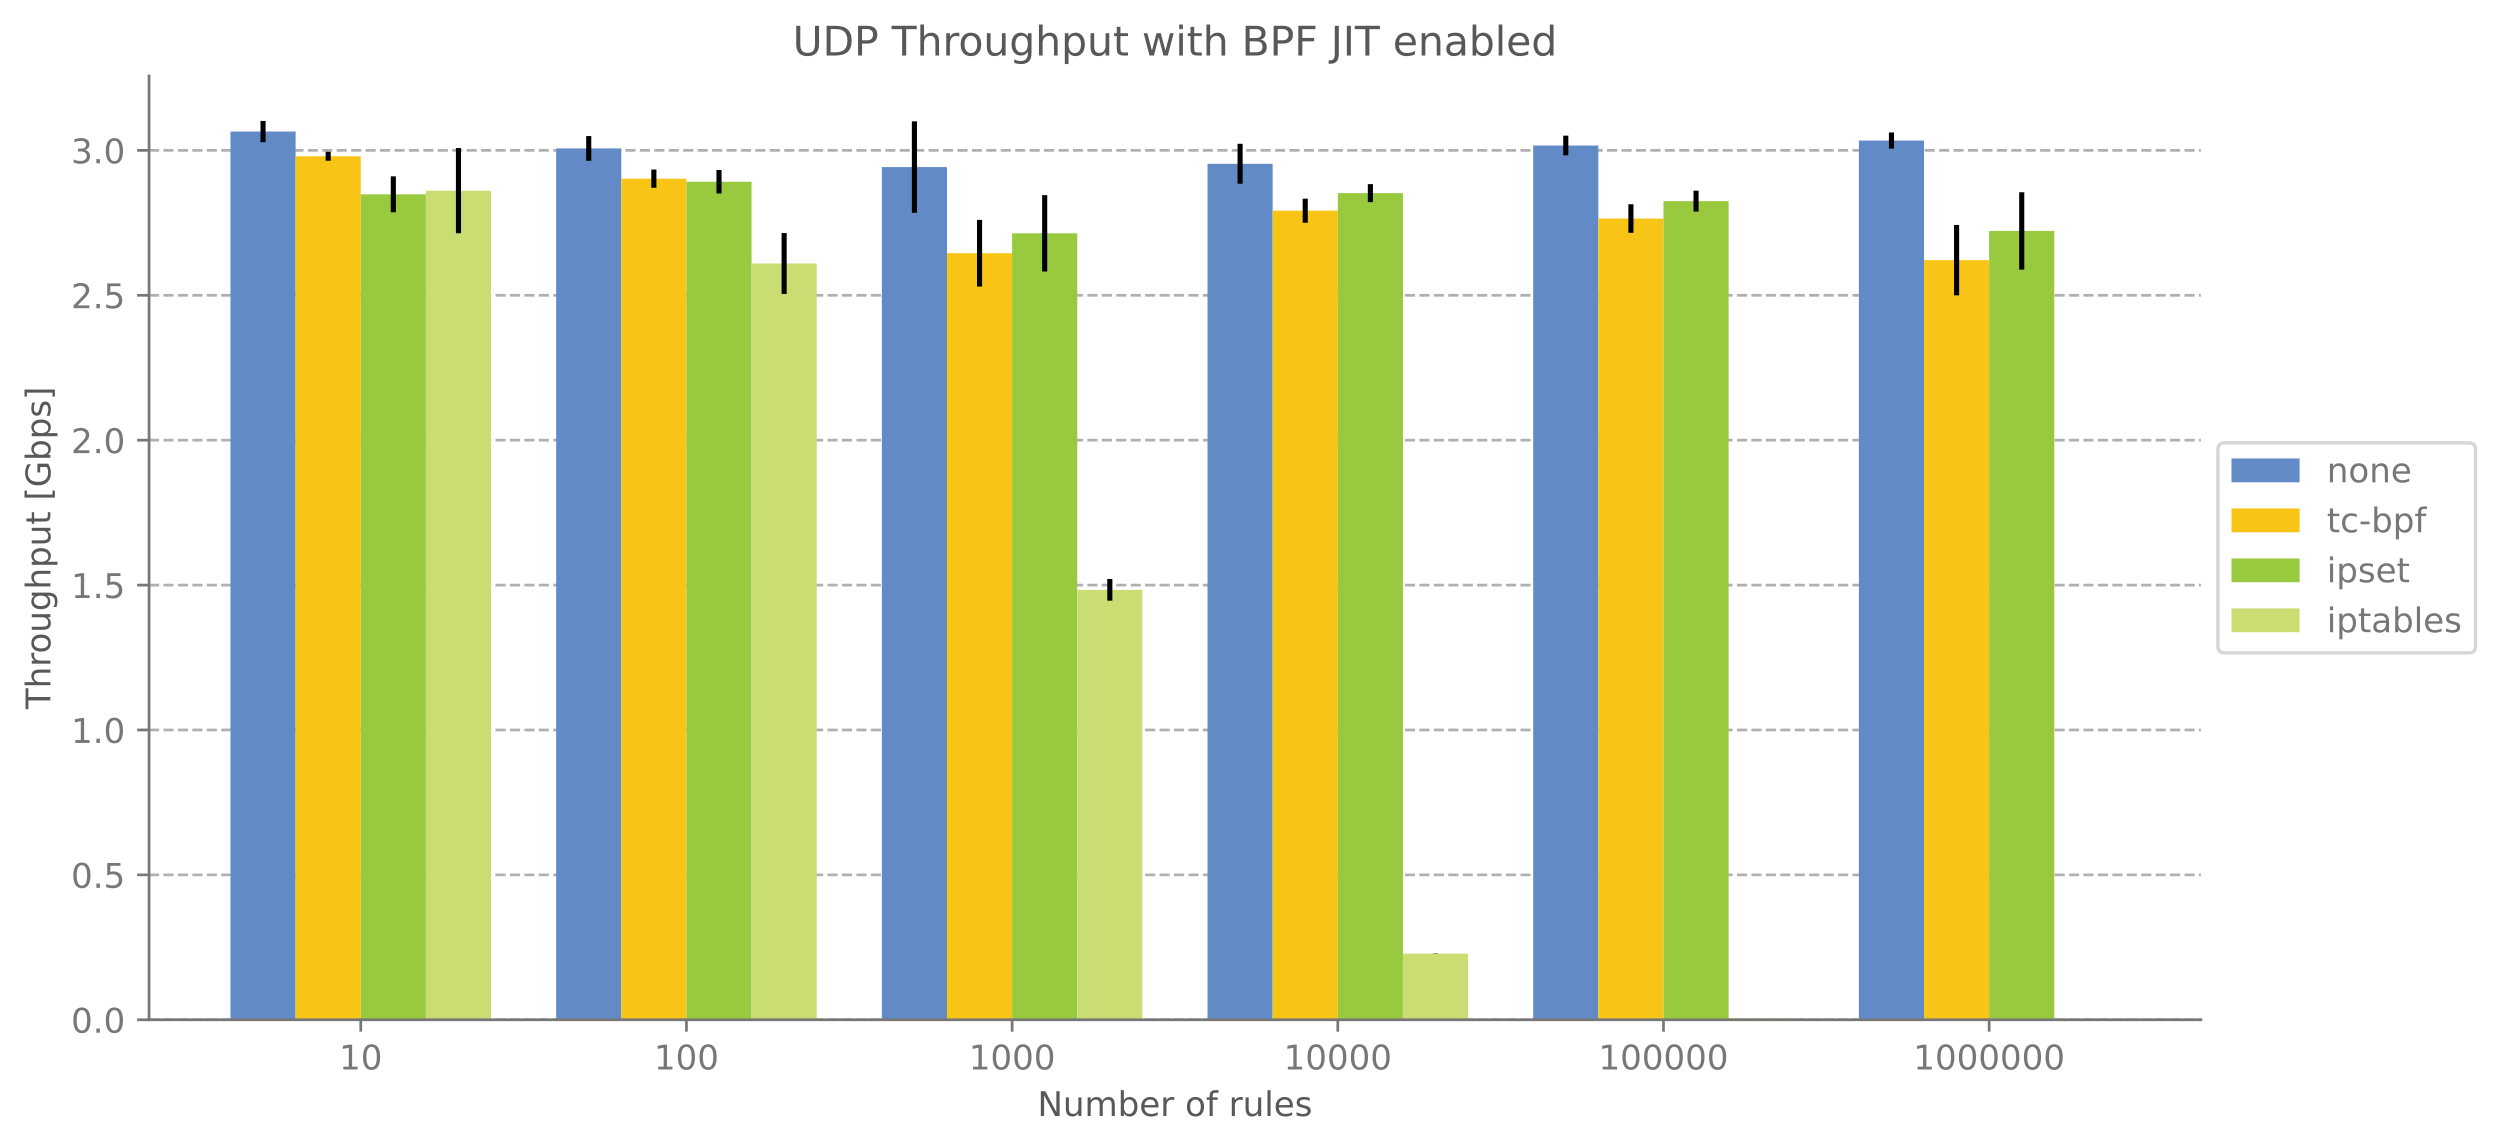 <?xml version="1.0" encoding="utf-8" standalone="no"?>
<!DOCTYPE svg PUBLIC "-//W3C//DTD SVG 1.1//EN"
  "http://www.w3.org/Graphics/SVG/1.1/DTD/svg11.dtd">
<!-- Created with matplotlib (https://matplotlib.org/) -->
<svg height="337.074pt" version="1.1" viewBox="0 0 734.285 337.074" width="734.285pt" xmlns="http://www.w3.org/2000/svg" xmlns:xlink="http://www.w3.org/1999/xlink">
 <defs>
  <style type="text/css">*{stroke-linecap:butt;stroke-linejoin:round;}</style>
 </defs>
 <g id="figure_1">
  <g id="patch_1">
   <path d="M 0 337.074 
L 734.285 337.074 
L 734.285 0 
L 0 0 
z
" style="fill:#ffffff;"/>
  </g>
  <g id="axes_1">
   <g id="patch_2">
    <path d="M 43.781 299.518 
L 646.421 299.518 
L 646.421 22.318 
L 43.781 22.318 
z
" style="fill:#ffffff;"/>
   </g>
   <g id="matplotlib.axis_1">
    <g id="xtick_1">
     <g id="line2d_1">
      <defs>
       <path d="M 0 0 
L 0 3.5 
" id="m572b2de7d7" style="stroke:#777777;stroke-width:0.8;"/>
      </defs>
      <g>
       <use style="fill:#777777;stroke:#777777;stroke-width:0.8;" x="105.958" xlink:href="#m572b2de7d7" y="299.518"/>
      </g>
     </g>
     <g id="text_1">
      <!-- 10 -->
      <g style="fill:#777777;" transform="translate(99.596 314.117)scale(0.1 -0.1)">
       <defs>
        <path d="M 12.406 8.297 
L 28.516 8.297 
L 28.516 63.922 
L 10.984 60.406 
L 10.984 69.391 
L 28.422 72.906 
L 38.281 72.906 
L 38.281 8.297 
L 54.391 8.297 
L 54.391 0 
L 12.406 0 
z
" id="DejaVuSans-49"/>
        <path d="M 31.781 66.406 
Q 24.172 66.406 20.328 58.906 
Q 16.5 51.422 16.5 36.375 
Q 16.5 21.391 20.328 13.891 
Q 24.172 6.391 31.781 6.391 
Q 39.453 6.391 43.281 13.891 
Q 47.125 21.391 47.125 36.375 
Q 47.125 51.422 43.281 58.906 
Q 39.453 66.406 31.781 66.406 
z
M 31.781 74.219 
Q 44.047 74.219 50.516 64.516 
Q 56.984 54.828 56.984 36.375 
Q 56.984 17.969 50.516 8.266 
Q 44.047 -1.422 31.781 -1.422 
Q 19.531 -1.422 13.062 8.266 
Q 6.594 17.969 6.594 36.375 
Q 6.594 54.828 13.062 64.516 
Q 19.531 74.219 31.781 74.219 
z
" id="DejaVuSans-48"/>
       </defs>
       <use xlink:href="#DejaVuSans-49"/>
       <use x="63.623" xlink:href="#DejaVuSans-48"/>
      </g>
     </g>
    </g>
    <g id="xtick_2">
     <g id="line2d_2">
      <g>
       <use style="fill:#777777;stroke:#777777;stroke-width:0.8;" x="201.616" xlink:href="#m572b2de7d7" y="299.518"/>
      </g>
     </g>
     <g id="text_2">
      <!-- 100 -->
      <g style="fill:#777777;" transform="translate(192.072 314.117)scale(0.1 -0.1)">
       <use xlink:href="#DejaVuSans-49"/>
       <use x="63.623" xlink:href="#DejaVuSans-48"/>
       <use x="127.246" xlink:href="#DejaVuSans-48"/>
      </g>
     </g>
    </g>
    <g id="xtick_3">
     <g id="line2d_3">
      <g>
       <use style="fill:#777777;stroke:#777777;stroke-width:0.8;" x="297.273" xlink:href="#m572b2de7d7" y="299.518"/>
      </g>
     </g>
     <g id="text_3">
      <!-- 1000 -->
      <g style="fill:#777777;" transform="translate(284.548 314.117)scale(0.1 -0.1)">
       <use xlink:href="#DejaVuSans-49"/>
       <use x="63.623" xlink:href="#DejaVuSans-48"/>
       <use x="127.246" xlink:href="#DejaVuSans-48"/>
       <use x="190.869" xlink:href="#DejaVuSans-48"/>
      </g>
     </g>
    </g>
    <g id="xtick_4">
     <g id="line2d_4">
      <g>
       <use style="fill:#777777;stroke:#777777;stroke-width:0.8;" x="392.93" xlink:href="#m572b2de7d7" y="299.518"/>
      </g>
     </g>
     <g id="text_4">
      <!-- 10000 -->
      <g style="fill:#777777;" transform="translate(377.024 314.117)scale(0.1 -0.1)">
       <use xlink:href="#DejaVuSans-49"/>
       <use x="63.623" xlink:href="#DejaVuSans-48"/>
       <use x="127.246" xlink:href="#DejaVuSans-48"/>
       <use x="190.869" xlink:href="#DejaVuSans-48"/>
       <use x="254.492" xlink:href="#DejaVuSans-48"/>
      </g>
     </g>
    </g>
    <g id="xtick_5">
     <g id="line2d_5">
      <g>
       <use style="fill:#777777;stroke:#777777;stroke-width:0.8;" x="488.587" xlink:href="#m572b2de7d7" y="299.518"/>
      </g>
     </g>
     <g id="text_5">
      <!-- 100000 -->
      <g style="fill:#777777;" transform="translate(469.499 314.117)scale(0.1 -0.1)">
       <use xlink:href="#DejaVuSans-49"/>
       <use x="63.623" xlink:href="#DejaVuSans-48"/>
       <use x="127.246" xlink:href="#DejaVuSans-48"/>
       <use x="190.869" xlink:href="#DejaVuSans-48"/>
       <use x="254.492" xlink:href="#DejaVuSans-48"/>
       <use x="318.115" xlink:href="#DejaVuSans-48"/>
      </g>
     </g>
    </g>
    <g id="xtick_6">
     <g id="line2d_6">
      <g>
       <use style="fill:#777777;stroke:#777777;stroke-width:0.8;" x="584.244" xlink:href="#m572b2de7d7" y="299.518"/>
      </g>
     </g>
     <g id="text_6">
      <!-- 1000000 -->
      <g style="fill:#777777;" transform="translate(561.975 314.117)scale(0.1 -0.1)">
       <use xlink:href="#DejaVuSans-49"/>
       <use x="63.623" xlink:href="#DejaVuSans-48"/>
       <use x="127.246" xlink:href="#DejaVuSans-48"/>
       <use x="190.869" xlink:href="#DejaVuSans-48"/>
       <use x="254.492" xlink:href="#DejaVuSans-48"/>
       <use x="318.115" xlink:href="#DejaVuSans-48"/>
       <use x="381.738" xlink:href="#DejaVuSans-48"/>
      </g>
     </g>
    </g>
    <g id="text_7">
     <!-- Number of rules -->
     <g style="fill:#585858;" transform="translate(304.723 327.795)scale(0.1 -0.1)">
      <defs>
       <path d="M 9.812 72.906 
L 23.094 72.906 
L 55.422 11.922 
L 55.422 72.906 
L 64.984 72.906 
L 64.984 0 
L 51.703 0 
L 19.391 60.984 
L 19.391 0 
L 9.812 0 
z
" id="DejaVuSans-78"/>
       <path d="M 8.5 21.578 
L 8.5 54.688 
L 17.484 54.688 
L 17.484 21.922 
Q 17.484 14.156 20.5 10.266 
Q 23.531 6.391 29.594 6.391 
Q 36.859 6.391 41.078 11.031 
Q 45.312 15.672 45.312 23.688 
L 45.312 54.688 
L 54.297 54.688 
L 54.297 0 
L 45.312 0 
L 45.312 8.406 
Q 42.047 3.422 37.719 1 
Q 33.406 -1.422 27.688 -1.422 
Q 18.266 -1.422 13.375 4.438 
Q 8.5 10.297 8.5 21.578 
z
M 31.109 56 
z
" id="DejaVuSans-117"/>
       <path d="M 52 44.188 
Q 55.375 50.25 60.062 53.125 
Q 64.75 56 71.094 56 
Q 79.641 56 84.281 50.016 
Q 88.922 44.047 88.922 33.016 
L 88.922 0 
L 79.891 0 
L 79.891 32.719 
Q 79.891 40.578 77.094 44.375 
Q 74.312 48.188 68.609 48.188 
Q 61.625 48.188 57.562 43.547 
Q 53.516 38.922 53.516 30.906 
L 53.516 0 
L 44.484 0 
L 44.484 32.719 
Q 44.484 40.625 41.703 44.406 
Q 38.922 48.188 33.109 48.188 
Q 26.219 48.188 22.156 43.531 
Q 18.109 38.875 18.109 30.906 
L 18.109 0 
L 9.078 0 
L 9.078 54.688 
L 18.109 54.688 
L 18.109 46.188 
Q 21.188 51.219 25.484 53.609 
Q 29.781 56 35.688 56 
Q 41.656 56 45.828 52.969 
Q 50 49.953 52 44.188 
z
" id="DejaVuSans-109"/>
       <path d="M 48.688 27.297 
Q 48.688 37.203 44.609 42.844 
Q 40.531 48.484 33.406 48.484 
Q 26.266 48.484 22.188 42.844 
Q 18.109 37.203 18.109 27.297 
Q 18.109 17.391 22.188 11.75 
Q 26.266 6.109 33.406 6.109 
Q 40.531 6.109 44.609 11.75 
Q 48.688 17.391 48.688 27.297 
z
M 18.109 46.391 
Q 20.953 51.266 25.266 53.625 
Q 29.594 56 35.594 56 
Q 45.562 56 51.781 48.094 
Q 58.016 40.188 58.016 27.297 
Q 58.016 14.406 51.781 6.484 
Q 45.562 -1.422 35.594 -1.422 
Q 29.594 -1.422 25.266 0.953 
Q 20.953 3.328 18.109 8.203 
L 18.109 0 
L 9.078 0 
L 9.078 75.984 
L 18.109 75.984 
z
" id="DejaVuSans-98"/>
       <path d="M 56.203 29.594 
L 56.203 25.203 
L 14.891 25.203 
Q 15.484 15.922 20.484 11.062 
Q 25.484 6.203 34.422 6.203 
Q 39.594 6.203 44.453 7.469 
Q 49.312 8.734 54.109 11.281 
L 54.109 2.781 
Q 49.266 0.734 44.188 -0.344 
Q 39.109 -1.422 33.891 -1.422 
Q 20.797 -1.422 13.156 6.188 
Q 5.516 13.812 5.516 26.812 
Q 5.516 40.234 12.766 48.109 
Q 20.016 56 32.328 56 
Q 43.359 56 49.781 48.891 
Q 56.203 41.797 56.203 29.594 
z
M 47.219 32.234 
Q 47.125 39.594 43.094 43.984 
Q 39.062 48.391 32.422 48.391 
Q 24.906 48.391 20.391 44.141 
Q 15.875 39.891 15.188 32.172 
z
" id="DejaVuSans-101"/>
       <path d="M 41.109 46.297 
Q 39.594 47.172 37.812 47.578 
Q 36.031 48 33.891 48 
Q 26.266 48 22.188 43.047 
Q 18.109 38.094 18.109 28.812 
L 18.109 0 
L 9.078 0 
L 9.078 54.688 
L 18.109 54.688 
L 18.109 46.188 
Q 20.953 51.172 25.484 53.578 
Q 30.031 56 36.531 56 
Q 37.453 56 38.578 55.875 
Q 39.703 55.766 41.062 55.516 
z
" id="DejaVuSans-114"/>
       <path id="DejaVuSans-32"/>
       <path d="M 30.609 48.391 
Q 23.391 48.391 19.188 42.75 
Q 14.984 37.109 14.984 27.297 
Q 14.984 17.484 19.156 11.844 
Q 23.344 6.203 30.609 6.203 
Q 37.797 6.203 41.984 11.859 
Q 46.188 17.531 46.188 27.297 
Q 46.188 37.016 41.984 42.703 
Q 37.797 48.391 30.609 48.391 
z
M 30.609 56 
Q 42.328 56 49.016 48.375 
Q 55.719 40.766 55.719 27.297 
Q 55.719 13.875 49.016 6.219 
Q 42.328 -1.422 30.609 -1.422 
Q 18.844 -1.422 12.172 6.219 
Q 5.516 13.875 5.516 27.297 
Q 5.516 40.766 12.172 48.375 
Q 18.844 56 30.609 56 
z
" id="DejaVuSans-111"/>
       <path d="M 37.109 75.984 
L 37.109 68.5 
L 28.516 68.5 
Q 23.688 68.5 21.797 66.547 
Q 19.922 64.594 19.922 59.516 
L 19.922 54.688 
L 34.719 54.688 
L 34.719 47.703 
L 19.922 47.703 
L 19.922 0 
L 10.891 0 
L 10.891 47.703 
L 2.297 47.703 
L 2.297 54.688 
L 10.891 54.688 
L 10.891 58.5 
Q 10.891 67.625 15.141 71.797 
Q 19.391 75.984 28.609 75.984 
z
" id="DejaVuSans-102"/>
       <path d="M 9.422 75.984 
L 18.406 75.984 
L 18.406 0 
L 9.422 0 
z
" id="DejaVuSans-108"/>
       <path d="M 44.281 53.078 
L 44.281 44.578 
Q 40.484 46.531 36.375 47.5 
Q 32.281 48.484 27.875 48.484 
Q 21.188 48.484 17.844 46.438 
Q 14.5 44.391 14.5 40.281 
Q 14.5 37.156 16.891 35.375 
Q 19.281 33.594 26.516 31.984 
L 29.594 31.297 
Q 39.156 29.25 43.188 25.516 
Q 47.219 21.781 47.219 15.094 
Q 47.219 7.469 41.188 3.016 
Q 35.156 -1.422 24.609 -1.422 
Q 20.219 -1.422 15.453 -0.562 
Q 10.688 0.297 5.422 2 
L 5.422 11.281 
Q 10.406 8.688 15.234 7.391 
Q 20.062 6.109 24.812 6.109 
Q 31.156 6.109 34.562 8.281 
Q 37.984 10.453 37.984 14.406 
Q 37.984 18.062 35.516 20.016 
Q 33.062 21.969 24.703 23.781 
L 21.578 24.516 
Q 13.234 26.266 9.516 29.906 
Q 5.812 33.547 5.812 39.891 
Q 5.812 47.609 11.281 51.797 
Q 16.75 56 26.812 56 
Q 31.781 56 36.172 55.266 
Q 40.578 54.547 44.281 53.078 
z
" id="DejaVuSans-115"/>
      </defs>
      <use xlink:href="#DejaVuSans-78"/>
      <use x="74.805" xlink:href="#DejaVuSans-117"/>
      <use x="138.184" xlink:href="#DejaVuSans-109"/>
      <use x="235.596" xlink:href="#DejaVuSans-98"/>
      <use x="299.072" xlink:href="#DejaVuSans-101"/>
      <use x="360.596" xlink:href="#DejaVuSans-114"/>
      <use x="401.709" xlink:href="#DejaVuSans-32"/>
      <use x="433.496" xlink:href="#DejaVuSans-111"/>
      <use x="494.678" xlink:href="#DejaVuSans-102"/>
      <use x="529.883" xlink:href="#DejaVuSans-32"/>
      <use x="561.67" xlink:href="#DejaVuSans-114"/>
      <use x="602.783" xlink:href="#DejaVuSans-117"/>
      <use x="666.162" xlink:href="#DejaVuSans-108"/>
      <use x="693.945" xlink:href="#DejaVuSans-101"/>
      <use x="755.469" xlink:href="#DejaVuSans-115"/>
     </g>
    </g>
   </g>
   <g id="matplotlib.axis_2">
    <g id="ytick_1">
     <g id="line2d_7">
      <path clip-path="url(#p36c0b232c3)" d="M 43.781 299.518 
L 646.421 299.518 
" style="fill:none;stroke:#b0b0b0;stroke-dasharray:2.96,1.28;stroke-dashoffset:0;stroke-width:0.8;"/>
     </g>
     <g id="line2d_8">
      <defs>
       <path d="M 0 0 
L -3.5 0 
" id="m5c4eeb1825" style="stroke:#777777;stroke-width:0.8;"/>
      </defs>
      <g>
       <use style="fill:#777777;stroke:#777777;stroke-width:0.8;" x="43.781" xlink:href="#m5c4eeb1825" y="299.518"/>
      </g>
     </g>
     <g id="text_8">
      <!-- 0.0 -->
      <g style="fill:#777777;" transform="translate(20.878 303.317)scale(0.1 -0.1)">
       <defs>
        <path d="M 10.688 12.406 
L 21 12.406 
L 21 0 
L 10.688 0 
z
" id="DejaVuSans-46"/>
       </defs>
       <use xlink:href="#DejaVuSans-48"/>
       <use x="63.623" xlink:href="#DejaVuSans-46"/>
       <use x="95.41" xlink:href="#DejaVuSans-48"/>
      </g>
     </g>
    </g>
    <g id="ytick_2">
     <g id="line2d_9">
      <path clip-path="url(#p36c0b232c3)" d="M 43.781 256.96 
L 646.421 256.96 
" style="fill:none;stroke:#b0b0b0;stroke-dasharray:2.96,1.28;stroke-dashoffset:0;stroke-width:0.8;"/>
     </g>
     <g id="line2d_10">
      <g>
       <use style="fill:#777777;stroke:#777777;stroke-width:0.8;" x="43.781" xlink:href="#m5c4eeb1825" y="256.96"/>
      </g>
     </g>
     <g id="text_9">
      <!-- 0.5 -->
      <g style="fill:#777777;" transform="translate(20.878 260.76)scale(0.1 -0.1)">
       <defs>
        <path d="M 10.797 72.906 
L 49.516 72.906 
L 49.516 64.594 
L 19.828 64.594 
L 19.828 46.734 
Q 21.969 47.469 24.109 47.828 
Q 26.266 48.188 28.422 48.188 
Q 40.625 48.188 47.75 41.5 
Q 54.891 34.812 54.891 23.391 
Q 54.891 11.625 47.562 5.094 
Q 40.234 -1.422 26.906 -1.422 
Q 22.312 -1.422 17.547 -0.641 
Q 12.797 0.141 7.719 1.703 
L 7.719 11.625 
Q 12.109 9.234 16.797 8.062 
Q 21.484 6.891 26.703 6.891 
Q 35.156 6.891 40.078 11.328 
Q 45.016 15.766 45.016 23.391 
Q 45.016 31 40.078 35.438 
Q 35.156 39.891 26.703 39.891 
Q 22.75 39.891 18.812 39.016 
Q 14.891 38.141 10.797 36.281 
z
" id="DejaVuSans-53"/>
       </defs>
       <use xlink:href="#DejaVuSans-48"/>
       <use x="63.623" xlink:href="#DejaVuSans-46"/>
       <use x="95.41" xlink:href="#DejaVuSans-53"/>
      </g>
     </g>
    </g>
    <g id="ytick_3">
     <g id="line2d_11">
      <path clip-path="url(#p36c0b232c3)" d="M 43.781 214.403 
L 646.421 214.403 
" style="fill:none;stroke:#b0b0b0;stroke-dasharray:2.96,1.28;stroke-dashoffset:0;stroke-width:0.8;"/>
     </g>
     <g id="line2d_12">
      <g>
       <use style="fill:#777777;stroke:#777777;stroke-width:0.8;" x="43.781" xlink:href="#m5c4eeb1825" y="214.403"/>
      </g>
     </g>
     <g id="text_10">
      <!-- 1.0 -->
      <g style="fill:#777777;" transform="translate(20.878 218.202)scale(0.1 -0.1)">
       <use xlink:href="#DejaVuSans-49"/>
       <use x="63.623" xlink:href="#DejaVuSans-46"/>
       <use x="95.41" xlink:href="#DejaVuSans-48"/>
      </g>
     </g>
    </g>
    <g id="ytick_4">
     <g id="line2d_13">
      <path clip-path="url(#p36c0b232c3)" d="M 43.781 171.845 
L 646.421 171.845 
" style="fill:none;stroke:#b0b0b0;stroke-dasharray:2.96,1.28;stroke-dashoffset:0;stroke-width:0.8;"/>
     </g>
     <g id="line2d_14">
      <g>
       <use style="fill:#777777;stroke:#777777;stroke-width:0.8;" x="43.781" xlink:href="#m5c4eeb1825" y="171.845"/>
      </g>
     </g>
     <g id="text_11">
      <!-- 1.5 -->
      <g style="fill:#777777;" transform="translate(20.878 175.644)scale(0.1 -0.1)">
       <use xlink:href="#DejaVuSans-49"/>
       <use x="63.623" xlink:href="#DejaVuSans-46"/>
       <use x="95.41" xlink:href="#DejaVuSans-53"/>
      </g>
     </g>
    </g>
    <g id="ytick_5">
     <g id="line2d_15">
      <path clip-path="url(#p36c0b232c3)" d="M 43.781 129.287 
L 646.421 129.287 
" style="fill:none;stroke:#b0b0b0;stroke-dasharray:2.96,1.28;stroke-dashoffset:0;stroke-width:0.8;"/>
     </g>
     <g id="line2d_16">
      <g>
       <use style="fill:#777777;stroke:#777777;stroke-width:0.8;" x="43.781" xlink:href="#m5c4eeb1825" y="129.287"/>
      </g>
     </g>
     <g id="text_12">
      <!-- 2.0 -->
      <g style="fill:#777777;" transform="translate(20.878 133.087)scale(0.1 -0.1)">
       <defs>
        <path d="M 19.188 8.297 
L 53.609 8.297 
L 53.609 0 
L 7.328 0 
L 7.328 8.297 
Q 12.938 14.109 22.625 23.891 
Q 32.328 33.688 34.812 36.531 
Q 39.547 41.844 41.422 45.531 
Q 43.312 49.219 43.312 52.781 
Q 43.312 58.594 39.234 62.25 
Q 35.156 65.922 28.609 65.922 
Q 23.969 65.922 18.812 64.312 
Q 13.672 62.703 7.812 59.422 
L 7.812 69.391 
Q 13.766 71.781 18.938 73 
Q 24.125 74.219 28.422 74.219 
Q 39.75 74.219 46.484 68.547 
Q 53.219 62.891 53.219 53.422 
Q 53.219 48.922 51.531 44.891 
Q 49.859 40.875 45.406 35.406 
Q 44.188 33.984 37.641 27.219 
Q 31.109 20.453 19.188 8.297 
z
" id="DejaVuSans-50"/>
       </defs>
       <use xlink:href="#DejaVuSans-50"/>
       <use x="63.623" xlink:href="#DejaVuSans-46"/>
       <use x="95.41" xlink:href="#DejaVuSans-48"/>
      </g>
     </g>
    </g>
    <g id="ytick_6">
     <g id="line2d_17">
      <path clip-path="url(#p36c0b232c3)" d="M 43.781 86.73 
L 646.421 86.73 
" style="fill:none;stroke:#b0b0b0;stroke-dasharray:2.96,1.28;stroke-dashoffset:0;stroke-width:0.8;"/>
     </g>
     <g id="line2d_18">
      <g>
       <use style="fill:#777777;stroke:#777777;stroke-width:0.8;" x="43.781" xlink:href="#m5c4eeb1825" y="86.73"/>
      </g>
     </g>
     <g id="text_13">
      <!-- 2.5 -->
      <g style="fill:#777777;" transform="translate(20.878 90.529)scale(0.1 -0.1)">
       <use xlink:href="#DejaVuSans-50"/>
       <use x="63.623" xlink:href="#DejaVuSans-46"/>
       <use x="95.41" xlink:href="#DejaVuSans-53"/>
      </g>
     </g>
    </g>
    <g id="ytick_7">
     <g id="line2d_19">
      <path clip-path="url(#p36c0b232c3)" d="M 43.781 44.172 
L 646.421 44.172 
" style="fill:none;stroke:#b0b0b0;stroke-dasharray:2.96,1.28;stroke-dashoffset:0;stroke-width:0.8;"/>
     </g>
     <g id="line2d_20">
      <g>
       <use style="fill:#777777;stroke:#777777;stroke-width:0.8;" x="43.781" xlink:href="#m5c4eeb1825" y="44.172"/>
      </g>
     </g>
     <g id="text_14">
      <!-- 3.0 -->
      <g style="fill:#777777;" transform="translate(20.878 47.971)scale(0.1 -0.1)">
       <defs>
        <path d="M 40.578 39.312 
Q 47.656 37.797 51.625 33 
Q 55.609 28.219 55.609 21.188 
Q 55.609 10.406 48.188 4.484 
Q 40.766 -1.422 27.094 -1.422 
Q 22.516 -1.422 17.656 -0.516 
Q 12.797 0.391 7.625 2.203 
L 7.625 11.719 
Q 11.719 9.328 16.594 8.109 
Q 21.484 6.891 26.812 6.891 
Q 36.078 6.891 40.938 10.547 
Q 45.797 14.203 45.797 21.188 
Q 45.797 27.641 41.281 31.266 
Q 36.766 34.906 28.719 34.906 
L 20.219 34.906 
L 20.219 43.016 
L 29.109 43.016 
Q 36.375 43.016 40.234 45.922 
Q 44.094 48.828 44.094 54.297 
Q 44.094 59.906 40.109 62.906 
Q 36.141 65.922 28.719 65.922 
Q 24.656 65.922 20.016 65.031 
Q 15.375 64.156 9.812 62.312 
L 9.812 71.094 
Q 15.438 72.656 20.344 73.438 
Q 25.25 74.219 29.594 74.219 
Q 40.828 74.219 47.359 69.109 
Q 53.906 64.016 53.906 55.328 
Q 53.906 49.266 50.438 45.094 
Q 46.969 40.922 40.578 39.312 
z
" id="DejaVuSans-51"/>
       </defs>
       <use xlink:href="#DejaVuSans-51"/>
       <use x="63.623" xlink:href="#DejaVuSans-46"/>
       <use x="95.41" xlink:href="#DejaVuSans-48"/>
      </g>
     </g>
    </g>
    <g id="text_15">
     <!-- Throughput [Gbps] -->
     <g style="fill:#585858;" transform="translate(14.798 208.276)rotate(-90)scale(0.1 -0.1)">
      <defs>
       <path d="M -0.297 72.906 
L 61.375 72.906 
L 61.375 64.594 
L 35.5 64.594 
L 35.5 0 
L 25.594 0 
L 25.594 64.594 
L -0.297 64.594 
z
" id="DejaVuSans-84"/>
       <path d="M 54.891 33.016 
L 54.891 0 
L 45.906 0 
L 45.906 32.719 
Q 45.906 40.484 42.875 44.328 
Q 39.844 48.188 33.797 48.188 
Q 26.516 48.188 22.312 43.547 
Q 18.109 38.922 18.109 30.906 
L 18.109 0 
L 9.078 0 
L 9.078 75.984 
L 18.109 75.984 
L 18.109 46.188 
Q 21.344 51.125 25.703 53.562 
Q 30.078 56 35.797 56 
Q 45.219 56 50.047 50.172 
Q 54.891 44.344 54.891 33.016 
z
" id="DejaVuSans-104"/>
       <path d="M 45.406 27.984 
Q 45.406 37.75 41.375 43.109 
Q 37.359 48.484 30.078 48.484 
Q 22.859 48.484 18.828 43.109 
Q 14.797 37.75 14.797 27.984 
Q 14.797 18.266 18.828 12.891 
Q 22.859 7.516 30.078 7.516 
Q 37.359 7.516 41.375 12.891 
Q 45.406 18.266 45.406 27.984 
z
M 54.391 6.781 
Q 54.391 -7.172 48.188 -13.984 
Q 42 -20.797 29.203 -20.797 
Q 24.469 -20.797 20.266 -20.094 
Q 16.062 -19.391 12.109 -17.922 
L 12.109 -9.188 
Q 16.062 -11.328 19.922 -12.344 
Q 23.781 -13.375 27.781 -13.375 
Q 36.625 -13.375 41.016 -8.766 
Q 45.406 -4.156 45.406 5.172 
L 45.406 9.625 
Q 42.625 4.781 38.281 2.391 
Q 33.938 0 27.875 0 
Q 17.828 0 11.672 7.656 
Q 5.516 15.328 5.516 27.984 
Q 5.516 40.672 11.672 48.328 
Q 17.828 56 27.875 56 
Q 33.938 56 38.281 53.609 
Q 42.625 51.219 45.406 46.391 
L 45.406 54.688 
L 54.391 54.688 
z
" id="DejaVuSans-103"/>
       <path d="M 18.109 8.203 
L 18.109 -20.797 
L 9.078 -20.797 
L 9.078 54.688 
L 18.109 54.688 
L 18.109 46.391 
Q 20.953 51.266 25.266 53.625 
Q 29.594 56 35.594 56 
Q 45.562 56 51.781 48.094 
Q 58.016 40.188 58.016 27.297 
Q 58.016 14.406 51.781 6.484 
Q 45.562 -1.422 35.594 -1.422 
Q 29.594 -1.422 25.266 0.953 
Q 20.953 3.328 18.109 8.203 
z
M 48.688 27.297 
Q 48.688 37.203 44.609 42.844 
Q 40.531 48.484 33.406 48.484 
Q 26.266 48.484 22.188 42.844 
Q 18.109 37.203 18.109 27.297 
Q 18.109 17.391 22.188 11.75 
Q 26.266 6.109 33.406 6.109 
Q 40.531 6.109 44.609 11.75 
Q 48.688 17.391 48.688 27.297 
z
" id="DejaVuSans-112"/>
       <path d="M 18.312 70.219 
L 18.312 54.688 
L 36.812 54.688 
L 36.812 47.703 
L 18.312 47.703 
L 18.312 18.016 
Q 18.312 11.328 20.141 9.422 
Q 21.969 7.516 27.594 7.516 
L 36.812 7.516 
L 36.812 0 
L 27.594 0 
Q 17.188 0 13.234 3.875 
Q 9.281 7.766 9.281 18.016 
L 9.281 47.703 
L 2.688 47.703 
L 2.688 54.688 
L 9.281 54.688 
L 9.281 70.219 
z
" id="DejaVuSans-116"/>
       <path d="M 8.594 75.984 
L 29.297 75.984 
L 29.297 69 
L 17.578 69 
L 17.578 -6.203 
L 29.297 -6.203 
L 29.297 -13.188 
L 8.594 -13.188 
z
" id="DejaVuSans-91"/>
       <path d="M 59.516 10.406 
L 59.516 29.984 
L 43.406 29.984 
L 43.406 38.094 
L 69.281 38.094 
L 69.281 6.781 
Q 63.578 2.734 56.688 0.656 
Q 49.812 -1.422 42 -1.422 
Q 24.906 -1.422 15.25 8.562 
Q 5.609 18.562 5.609 36.375 
Q 5.609 54.25 15.25 64.234 
Q 24.906 74.219 42 74.219 
Q 49.125 74.219 55.547 72.453 
Q 61.969 70.703 67.391 67.281 
L 67.391 56.781 
Q 61.922 61.422 55.766 63.766 
Q 49.609 66.109 42.828 66.109 
Q 29.438 66.109 22.719 58.641 
Q 16.016 51.172 16.016 36.375 
Q 16.016 21.625 22.719 14.156 
Q 29.438 6.688 42.828 6.688 
Q 48.047 6.688 52.141 7.594 
Q 56.25 8.5 59.516 10.406 
z
" id="DejaVuSans-71"/>
       <path d="M 30.422 75.984 
L 30.422 -13.188 
L 9.719 -13.188 
L 9.719 -6.203 
L 21.391 -6.203 
L 21.391 69 
L 9.719 69 
L 9.719 75.984 
z
" id="DejaVuSans-93"/>
      </defs>
      <use xlink:href="#DejaVuSans-84"/>
      <use x="61.084" xlink:href="#DejaVuSans-104"/>
      <use x="124.463" xlink:href="#DejaVuSans-114"/>
      <use x="163.326" xlink:href="#DejaVuSans-111"/>
      <use x="224.508" xlink:href="#DejaVuSans-117"/>
      <use x="287.887" xlink:href="#DejaVuSans-103"/>
      <use x="351.363" xlink:href="#DejaVuSans-104"/>
      <use x="414.742" xlink:href="#DejaVuSans-112"/>
      <use x="478.219" xlink:href="#DejaVuSans-117"/>
      <use x="541.598" xlink:href="#DejaVuSans-116"/>
      <use x="580.807" xlink:href="#DejaVuSans-32"/>
      <use x="612.594" xlink:href="#DejaVuSans-91"/>
      <use x="651.607" xlink:href="#DejaVuSans-71"/>
      <use x="729.098" xlink:href="#DejaVuSans-98"/>
      <use x="792.574" xlink:href="#DejaVuSans-112"/>
      <use x="856.051" xlink:href="#DejaVuSans-115"/>
      <use x="908.15" xlink:href="#DejaVuSans-93"/>
     </g>
    </g>
   </g>
   <g id="patch_3">
    <path clip-path="url(#p36c0b232c3)" d="M 67.696 299.518 
L 86.827 299.518 
L 86.827 38.638 
L 67.696 38.638 
z
" style="fill:#628ac6;"/>
   </g>
   <g id="patch_4">
    <path clip-path="url(#p36c0b232c3)" d="M 163.353 299.518 
L 182.484 299.518 
L 182.484 43.594 
L 163.353 43.594 
z
" style="fill:#628ac6;"/>
   </g>
   <g id="patch_5">
    <path clip-path="url(#p36c0b232c3)" d="M 259.01 299.518 
L 278.141 299.518 
L 278.141 49.076 
L 259.01 49.076 
z
" style="fill:#628ac6;"/>
   </g>
   <g id="patch_6">
    <path clip-path="url(#p36c0b232c3)" d="M 354.667 299.518 
L 373.798 299.518 
L 373.798 48.102 
L 354.667 48.102 
z
" style="fill:#628ac6;"/>
   </g>
   <g id="patch_7">
    <path clip-path="url(#p36c0b232c3)" d="M 450.324 299.518 
L 469.456 299.518 
L 469.456 42.736 
L 450.324 42.736 
z
" style="fill:#628ac6;"/>
   </g>
   <g id="patch_8">
    <path clip-path="url(#p36c0b232c3)" d="M 545.981 299.518 
L 565.113 299.518 
L 565.113 41.278 
L 545.981 41.278 
z
" style="fill:#628ac6;"/>
   </g>
   <g id="patch_9">
    <path clip-path="url(#p36c0b232c3)" d="M 86.827 299.518 
L 105.958 299.518 
L 105.958 45.89 
L 86.827 45.89 
z
" style="fill:#f8c517;"/>
   </g>
   <g id="patch_10">
    <path clip-path="url(#p36c0b232c3)" d="M 182.484 299.518 
L 201.616 299.518 
L 201.616 52.475 
L 182.484 52.475 
z
" style="fill:#f8c517;"/>
   </g>
   <g id="patch_11">
    <path clip-path="url(#p36c0b232c3)" d="M 278.141 299.518 
L 297.273 299.518 
L 297.273 74.373 
L 278.141 74.373 
z
" style="fill:#f8c517;"/>
   </g>
   <g id="patch_12">
    <path clip-path="url(#p36c0b232c3)" d="M 373.798 299.518 
L 392.93 299.518 
L 392.93 61.884 
L 373.798 61.884 
z
" style="fill:#f8c517;"/>
   </g>
   <g id="patch_13">
    <path clip-path="url(#p36c0b232c3)" d="M 469.456 299.518 
L 488.587 299.518 
L 488.587 64.186 
L 469.456 64.186 
z
" style="fill:#f8c517;"/>
   </g>
   <g id="patch_14">
    <path clip-path="url(#p36c0b232c3)" d="M 565.113 299.518 
L 584.244 299.518 
L 584.244 76.4 
L 565.113 76.4 
z
" style="fill:#f8c517;"/>
   </g>
   <g id="patch_15">
    <path clip-path="url(#p36c0b232c3)" d="M 105.958 299.518 
L 125.09 299.518 
L 125.09 57.076 
L 105.958 57.076 
z
" style="fill:#98c93e;"/>
   </g>
   <g id="patch_16">
    <path clip-path="url(#p36c0b232c3)" d="M 201.616 299.518 
L 220.747 299.518 
L 220.747 53.379 
L 201.616 53.379 
z
" style="fill:#98c93e;"/>
   </g>
   <g id="patch_17">
    <path clip-path="url(#p36c0b232c3)" d="M 297.273 299.518 
L 316.404 299.518 
L 316.404 68.527 
L 297.273 68.527 
z
" style="fill:#98c93e;"/>
   </g>
   <g id="patch_18">
    <path clip-path="url(#p36c0b232c3)" d="M 392.93 299.518 
L 412.061 299.518 
L 412.061 56.72 
L 392.93 56.72 
z
" style="fill:#98c93e;"/>
   </g>
   <g id="patch_19">
    <path clip-path="url(#p36c0b232c3)" d="M 488.587 299.518 
L 507.718 299.518 
L 507.718 59.067 
L 488.587 59.067 
z
" style="fill:#98c93e;"/>
   </g>
   <g id="patch_20">
    <path clip-path="url(#p36c0b232c3)" d="M 584.244 299.518 
L 603.376 299.518 
L 603.376 67.827 
L 584.244 67.827 
z
" style="fill:#98c93e;"/>
   </g>
   <g id="patch_21">
    <path clip-path="url(#p36c0b232c3)" d="M 125.09 299.518 
L 144.221 299.518 
L 144.221 56.002 
L 125.09 56.002 
z
" style="fill:#cadd72;"/>
   </g>
   <g id="patch_22">
    <path clip-path="url(#p36c0b232c3)" d="M 220.747 299.518 
L 239.878 299.518 
L 239.878 77.393 
L 220.747 77.393 
z
" style="fill:#cadd72;"/>
   </g>
   <g id="patch_23">
    <path clip-path="url(#p36c0b232c3)" d="M 316.404 299.518 
L 335.536 299.518 
L 335.536 173.251 
L 316.404 173.251 
z
" style="fill:#cadd72;"/>
   </g>
   <g id="patch_24">
    <path clip-path="url(#p36c0b232c3)" d="M 412.061 299.518 
L 431.193 299.518 
L 431.193 280.096 
L 412.061 280.096 
z
" style="fill:#cadd72;"/>
   </g>
   <g id="patch_25">
    <path clip-path="url(#p36c0b232c3)" d="M 507.718 299.518 
L 526.85 299.518 
L 526.85 299.096 
L 507.718 299.096 
z
" style="fill:#cadd72;"/>
   </g>
   <g id="patch_26">
    <path clip-path="url(#p36c0b232c3)" d="M 603.376 299.518 
L 622.507 299.518 
L 622.507 299.475 
L 603.376 299.475 
z
" style="fill:#cadd72;"/>
   </g>
   <g id="LineCollection_1">
    <path clip-path="url(#p36c0b232c3)" d="M 77.261 41.758 
L 77.261 35.518 
" style="fill:none;stroke:#000000;stroke-width:1.5;"/>
    <path clip-path="url(#p36c0b232c3)" d="M 172.918 47.233 
L 172.918 39.955 
" style="fill:none;stroke:#000000;stroke-width:1.5;"/>
    <path clip-path="url(#p36c0b232c3)" d="M 268.576 62.509 
L 268.576 35.642 
" style="fill:none;stroke:#000000;stroke-width:1.5;"/>
    <path clip-path="url(#p36c0b232c3)" d="M 364.233 53.971 
L 364.233 42.233 
" style="fill:none;stroke:#000000;stroke-width:1.5;"/>
    <path clip-path="url(#p36c0b232c3)" d="M 459.89 45.627 
L 459.89 39.844 
" style="fill:none;stroke:#000000;stroke-width:1.5;"/>
    <path clip-path="url(#p36c0b232c3)" d="M 555.547 43.653 
L 555.547 38.903 
" style="fill:none;stroke:#000000;stroke-width:1.5;"/>
   </g>
   <g id="LineCollection_2">
    <path clip-path="url(#p36c0b232c3)" d="M 96.393 47.21 
L 96.393 44.57 
" style="fill:none;stroke:#000000;stroke-width:1.5;"/>
    <path clip-path="url(#p36c0b232c3)" d="M 192.05 55.148 
L 192.05 49.801 
" style="fill:none;stroke:#000000;stroke-width:1.5;"/>
    <path clip-path="url(#p36c0b232c3)" d="M 287.707 84.162 
L 287.707 64.585 
" style="fill:none;stroke:#000000;stroke-width:1.5;"/>
    <path clip-path="url(#p36c0b232c3)" d="M 383.364 65.416 
L 383.364 58.352 
" style="fill:none;stroke:#000000;stroke-width:1.5;"/>
    <path clip-path="url(#p36c0b232c3)" d="M 479.021 68.381 
L 479.021 59.99 
" style="fill:none;stroke:#000000;stroke-width:1.5;"/>
    <path clip-path="url(#p36c0b232c3)" d="M 574.678 86.743 
L 574.678 66.058 
" style="fill:none;stroke:#000000;stroke-width:1.5;"/>
   </g>
   <g id="LineCollection_3">
    <path clip-path="url(#p36c0b232c3)" d="M 115.524 62.353 
L 115.524 51.799 
" style="fill:none;stroke:#000000;stroke-width:1.5;"/>
    <path clip-path="url(#p36c0b232c3)" d="M 211.181 56.819 
L 211.181 49.938 
" style="fill:none;stroke:#000000;stroke-width:1.5;"/>
    <path clip-path="url(#p36c0b232c3)" d="M 306.838 79.747 
L 306.838 57.307 
" style="fill:none;stroke:#000000;stroke-width:1.5;"/>
    <path clip-path="url(#p36c0b232c3)" d="M 402.496 59.365 
L 402.496 54.075 
" style="fill:none;stroke:#000000;stroke-width:1.5;"/>
    <path clip-path="url(#p36c0b232c3)" d="M 498.153 62.128 
L 498.153 56.007 
" style="fill:none;stroke:#000000;stroke-width:1.5;"/>
    <path clip-path="url(#p36c0b232c3)" d="M 593.81 79.189 
L 593.81 56.465 
" style="fill:none;stroke:#000000;stroke-width:1.5;"/>
   </g>
   <g id="LineCollection_4">
    <path clip-path="url(#p36c0b232c3)" d="M 134.656 68.52 
L 134.656 43.484 
" style="fill:none;stroke:#000000;stroke-width:1.5;"/>
    <path clip-path="url(#p36c0b232c3)" d="M 230.313 86.337 
L 230.313 68.448 
" style="fill:none;stroke:#000000;stroke-width:1.5;"/>
    <path clip-path="url(#p36c0b232c3)" d="M 325.97 176.431 
L 325.97 170.07 
" style="fill:none;stroke:#000000;stroke-width:1.5;"/>
    <path clip-path="url(#p36c0b232c3)" d="M 421.627 280.139 
L 421.627 280.054 
" style="fill:none;stroke:#000000;stroke-width:1.5;"/>
    <path clip-path="url(#p36c0b232c3)" d="M 517.284 299.096 
L 517.284 299.096 
" style="fill:none;stroke:#000000;stroke-width:1.5;"/>
    <path clip-path="url(#p36c0b232c3)" d="M 612.941 299.476 
L 612.941 299.474 
" style="fill:none;stroke:#000000;stroke-width:1.5;"/>
   </g>
   <g id="patch_27">
    <path d="M 43.781 299.518 
L 43.781 22.318 
" style="fill:none;stroke:#777777;stroke-linecap:square;stroke-linejoin:miter;stroke-width:0.8;"/>
   </g>
   <g id="patch_28">
    <path d="M 646.421 299.518 
L 646.421 22.318 
" style="fill:none;"/>
   </g>
   <g id="patch_29">
    <path d="M 43.781 299.518 
L 646.421 299.518 
" style="fill:none;stroke:#777777;stroke-linecap:square;stroke-linejoin:miter;stroke-width:0.8;"/>
   </g>
   <g id="patch_30">
    <path d="M 43.781 22.318 
L 646.421 22.318 
" style="fill:none;"/>
   </g>
   <g id="text_16">
    <!-- UDP Throughput with BPF JIT enabled -->
    <g style="fill:#585858;" transform="translate(232.823 16.318)scale(0.12 -0.12)">
     <defs>
      <path d="M 8.688 72.906 
L 18.609 72.906 
L 18.609 28.609 
Q 18.609 16.891 22.844 11.734 
Q 27.094 6.594 36.625 6.594 
Q 46.094 6.594 50.344 11.734 
Q 54.594 16.891 54.594 28.609 
L 54.594 72.906 
L 64.5 72.906 
L 64.5 27.391 
Q 64.5 13.141 57.438 5.859 
Q 50.391 -1.422 36.625 -1.422 
Q 22.797 -1.422 15.734 5.859 
Q 8.688 13.141 8.688 27.391 
z
" id="DejaVuSans-85"/>
      <path d="M 19.672 64.797 
L 19.672 8.109 
L 31.594 8.109 
Q 46.688 8.109 53.688 14.938 
Q 60.688 21.781 60.688 36.531 
Q 60.688 51.172 53.688 57.984 
Q 46.688 64.797 31.594 64.797 
z
M 9.812 72.906 
L 30.078 72.906 
Q 51.266 72.906 61.172 64.094 
Q 71.094 55.281 71.094 36.531 
Q 71.094 17.672 61.125 8.828 
Q 51.172 0 30.078 0 
L 9.812 0 
z
" id="DejaVuSans-68"/>
      <path d="M 19.672 64.797 
L 19.672 37.406 
L 32.078 37.406 
Q 38.969 37.406 42.719 40.969 
Q 46.484 44.531 46.484 51.125 
Q 46.484 57.672 42.719 61.234 
Q 38.969 64.797 32.078 64.797 
z
M 9.812 72.906 
L 32.078 72.906 
Q 44.344 72.906 50.609 67.359 
Q 56.891 61.812 56.891 51.125 
Q 56.891 40.328 50.609 34.812 
Q 44.344 29.297 32.078 29.297 
L 19.672 29.297 
L 19.672 0 
L 9.812 0 
z
" id="DejaVuSans-80"/>
      <path d="M 4.203 54.688 
L 13.188 54.688 
L 24.422 12.016 
L 35.594 54.688 
L 46.188 54.688 
L 57.422 12.016 
L 68.609 54.688 
L 77.594 54.688 
L 63.281 0 
L 52.688 0 
L 40.922 44.828 
L 29.109 0 
L 18.5 0 
z
" id="DejaVuSans-119"/>
      <path d="M 9.422 54.688 
L 18.406 54.688 
L 18.406 0 
L 9.422 0 
z
M 9.422 75.984 
L 18.406 75.984 
L 18.406 64.594 
L 9.422 64.594 
z
" id="DejaVuSans-105"/>
      <path d="M 19.672 34.812 
L 19.672 8.109 
L 35.5 8.109 
Q 43.453 8.109 47.281 11.406 
Q 51.125 14.703 51.125 21.484 
Q 51.125 28.328 47.281 31.562 
Q 43.453 34.812 35.5 34.812 
z
M 19.672 64.797 
L 19.672 42.828 
L 34.281 42.828 
Q 41.5 42.828 45.031 45.531 
Q 48.578 48.25 48.578 53.812 
Q 48.578 59.328 45.031 62.062 
Q 41.5 64.797 34.281 64.797 
z
M 9.812 72.906 
L 35.016 72.906 
Q 46.297 72.906 52.391 68.219 
Q 58.5 63.531 58.5 54.891 
Q 58.5 48.188 55.375 44.234 
Q 52.25 40.281 46.188 39.312 
Q 53.469 37.75 57.5 32.781 
Q 61.531 27.828 61.531 20.406 
Q 61.531 10.641 54.891 5.312 
Q 48.25 0 35.984 0 
L 9.812 0 
z
" id="DejaVuSans-66"/>
      <path d="M 9.812 72.906 
L 51.703 72.906 
L 51.703 64.594 
L 19.672 64.594 
L 19.672 43.109 
L 48.578 43.109 
L 48.578 34.812 
L 19.672 34.812 
L 19.672 0 
L 9.812 0 
z
" id="DejaVuSans-70"/>
      <path d="M 9.812 72.906 
L 19.672 72.906 
L 19.672 5.078 
Q 19.672 -8.109 14.672 -14.062 
Q 9.672 -20.016 -1.422 -20.016 
L -5.172 -20.016 
L -5.172 -11.719 
L -2.094 -11.719 
Q 4.438 -11.719 7.125 -8.047 
Q 9.812 -4.391 9.812 5.078 
z
" id="DejaVuSans-74"/>
      <path d="M 9.812 72.906 
L 19.672 72.906 
L 19.672 0 
L 9.812 0 
z
" id="DejaVuSans-73"/>
      <path d="M 54.891 33.016 
L 54.891 0 
L 45.906 0 
L 45.906 32.719 
Q 45.906 40.484 42.875 44.328 
Q 39.844 48.188 33.797 48.188 
Q 26.516 48.188 22.312 43.547 
Q 18.109 38.922 18.109 30.906 
L 18.109 0 
L 9.078 0 
L 9.078 54.688 
L 18.109 54.688 
L 18.109 46.188 
Q 21.344 51.125 25.703 53.562 
Q 30.078 56 35.797 56 
Q 45.219 56 50.047 50.172 
Q 54.891 44.344 54.891 33.016 
z
" id="DejaVuSans-110"/>
      <path d="M 34.281 27.484 
Q 23.391 27.484 19.188 25 
Q 14.984 22.516 14.984 16.5 
Q 14.984 11.719 18.141 8.906 
Q 21.297 6.109 26.703 6.109 
Q 34.188 6.109 38.703 11.406 
Q 43.219 16.703 43.219 25.484 
L 43.219 27.484 
z
M 52.203 31.203 
L 52.203 0 
L 43.219 0 
L 43.219 8.297 
Q 40.141 3.328 35.547 0.953 
Q 30.953 -1.422 24.312 -1.422 
Q 15.922 -1.422 10.953 3.297 
Q 6 8.016 6 15.922 
Q 6 25.141 12.172 29.828 
Q 18.359 34.516 30.609 34.516 
L 43.219 34.516 
L 43.219 35.406 
Q 43.219 41.609 39.141 45 
Q 35.062 48.391 27.688 48.391 
Q 23 48.391 18.547 47.266 
Q 14.109 46.141 10.016 43.891 
L 10.016 52.203 
Q 14.938 54.109 19.578 55.047 
Q 24.219 56 28.609 56 
Q 40.484 56 46.344 49.844 
Q 52.203 43.703 52.203 31.203 
z
" id="DejaVuSans-97"/>
      <path d="M 45.406 46.391 
L 45.406 75.984 
L 54.391 75.984 
L 54.391 0 
L 45.406 0 
L 45.406 8.203 
Q 42.578 3.328 38.25 0.953 
Q 33.938 -1.422 27.875 -1.422 
Q 17.969 -1.422 11.734 6.484 
Q 5.516 14.406 5.516 27.297 
Q 5.516 40.188 11.734 48.094 
Q 17.969 56 27.875 56 
Q 33.938 56 38.25 53.625 
Q 42.578 51.266 45.406 46.391 
z
M 14.797 27.297 
Q 14.797 17.391 18.875 11.75 
Q 22.953 6.109 30.078 6.109 
Q 37.203 6.109 41.297 11.75 
Q 45.406 17.391 45.406 27.297 
Q 45.406 37.203 41.297 42.844 
Q 37.203 48.484 30.078 48.484 
Q 22.953 48.484 18.875 42.844 
Q 14.797 37.203 14.797 27.297 
z
" id="DejaVuSans-100"/>
     </defs>
     <use xlink:href="#DejaVuSans-85"/>
     <use x="73.193" xlink:href="#DejaVuSans-68"/>
     <use x="150.195" xlink:href="#DejaVuSans-80"/>
     <use x="210.498" xlink:href="#DejaVuSans-32"/>
     <use x="242.285" xlink:href="#DejaVuSans-84"/>
     <use x="303.369" xlink:href="#DejaVuSans-104"/>
     <use x="366.748" xlink:href="#DejaVuSans-114"/>
     <use x="405.611" xlink:href="#DejaVuSans-111"/>
     <use x="466.793" xlink:href="#DejaVuSans-117"/>
     <use x="530.172" xlink:href="#DejaVuSans-103"/>
     <use x="593.648" xlink:href="#DejaVuSans-104"/>
     <use x="657.027" xlink:href="#DejaVuSans-112"/>
     <use x="720.504" xlink:href="#DejaVuSans-117"/>
     <use x="783.883" xlink:href="#DejaVuSans-116"/>
     <use x="823.092" xlink:href="#DejaVuSans-32"/>
     <use x="854.879" xlink:href="#DejaVuSans-119"/>
     <use x="936.666" xlink:href="#DejaVuSans-105"/>
     <use x="964.449" xlink:href="#DejaVuSans-116"/>
     <use x="1003.658" xlink:href="#DejaVuSans-104"/>
     <use x="1067.037" xlink:href="#DejaVuSans-32"/>
     <use x="1098.824" xlink:href="#DejaVuSans-66"/>
     <use x="1167.428" xlink:href="#DejaVuSans-80"/>
     <use x="1227.73" xlink:href="#DejaVuSans-70"/>
     <use x="1285.25" xlink:href="#DejaVuSans-32"/>
     <use x="1317.037" xlink:href="#DejaVuSans-74"/>
     <use x="1346.529" xlink:href="#DejaVuSans-73"/>
     <use x="1376.021" xlink:href="#DejaVuSans-84"/>
     <use x="1437.105" xlink:href="#DejaVuSans-32"/>
     <use x="1468.893" xlink:href="#DejaVuSans-101"/>
     <use x="1530.416" xlink:href="#DejaVuSans-110"/>
     <use x="1593.795" xlink:href="#DejaVuSans-97"/>
     <use x="1655.074" xlink:href="#DejaVuSans-98"/>
     <use x="1718.551" xlink:href="#DejaVuSans-108"/>
     <use x="1746.334" xlink:href="#DejaVuSans-101"/>
     <use x="1807.857" xlink:href="#DejaVuSans-100"/>
    </g>
   </g>
   <g id="legend_1">
    <g id="patch_31">
     <path d="M 653.421 191.774 
L 725.085 191.774 
Q 727.085 191.774 727.085 189.774 
L 727.085 132.062 
Q 727.085 130.062 725.085 130.062 
L 653.421 130.062 
Q 651.421 130.062 651.421 132.062 
L 651.421 189.774 
Q 651.421 191.774 653.421 191.774 
z
" style="fill:#ffffff;opacity:0.8;stroke:#cccccc;stroke-linejoin:miter;"/>
    </g>
    <g id="patch_32">
     <path d="M 655.421 141.66 
L 675.421 141.66 
L 675.421 134.66 
L 655.421 134.66 
z
" style="fill:#628ac6;"/>
    </g>
    <g id="text_17">
     <!-- none -->
     <g style="fill:#777777;" transform="translate(683.421 141.66)scale(0.1 -0.1)">
      <use xlink:href="#DejaVuSans-110"/>
      <use x="63.379" xlink:href="#DejaVuSans-111"/>
      <use x="124.561" xlink:href="#DejaVuSans-110"/>
      <use x="187.939" xlink:href="#DejaVuSans-101"/>
     </g>
    </g>
    <g id="patch_33">
     <path d="M 655.421 156.338 
L 675.421 156.338 
L 675.421 149.338 
L 655.421 149.338 
z
" style="fill:#f8c517;"/>
    </g>
    <g id="text_18">
     <!-- tc-bpf -->
     <g style="fill:#777777;" transform="translate(683.421 156.338)scale(0.1 -0.1)">
      <defs>
       <path d="M 48.781 52.594 
L 48.781 44.188 
Q 44.969 46.297 41.141 47.344 
Q 37.312 48.391 33.406 48.391 
Q 24.656 48.391 19.812 42.844 
Q 14.984 37.312 14.984 27.297 
Q 14.984 17.281 19.812 11.734 
Q 24.656 6.203 33.406 6.203 
Q 37.312 6.203 41.141 7.25 
Q 44.969 8.297 48.781 10.406 
L 48.781 2.094 
Q 45.016 0.344 40.984 -0.531 
Q 36.969 -1.422 32.422 -1.422 
Q 20.062 -1.422 12.781 6.344 
Q 5.516 14.109 5.516 27.297 
Q 5.516 40.672 12.859 48.328 
Q 20.219 56 33.016 56 
Q 37.156 56 41.109 55.141 
Q 45.062 54.297 48.781 52.594 
z
" id="DejaVuSans-99"/>
       <path d="M 4.891 31.391 
L 31.203 31.391 
L 31.203 23.391 
L 4.891 23.391 
z
" id="DejaVuSans-45"/>
      </defs>
      <use xlink:href="#DejaVuSans-116"/>
      <use x="39.209" xlink:href="#DejaVuSans-99"/>
      <use x="94.189" xlink:href="#DejaVuSans-45"/>
      <use x="130.273" xlink:href="#DejaVuSans-98"/>
      <use x="193.75" xlink:href="#DejaVuSans-112"/>
      <use x="257.227" xlink:href="#DejaVuSans-102"/>
     </g>
    </g>
    <g id="patch_34">
     <path d="M 655.421 171.017 
L 675.421 171.017 
L 675.421 164.017 
L 655.421 164.017 
z
" style="fill:#98c93e;"/>
    </g>
    <g id="text_19">
     <!-- ipset -->
     <g style="fill:#777777;" transform="translate(683.421 171.017)scale(0.1 -0.1)">
      <use xlink:href="#DejaVuSans-105"/>
      <use x="27.783" xlink:href="#DejaVuSans-112"/>
      <use x="91.26" xlink:href="#DejaVuSans-115"/>
      <use x="143.359" xlink:href="#DejaVuSans-101"/>
      <use x="204.883" xlink:href="#DejaVuSans-116"/>
     </g>
    </g>
    <g id="patch_35">
     <path d="M 655.421 185.695 
L 675.421 185.695 
L 675.421 178.695 
L 655.421 178.695 
z
" style="fill:#cadd72;"/>
    </g>
    <g id="text_20">
     <!-- iptables -->
     <g style="fill:#777777;" transform="translate(683.421 185.695)scale(0.1 -0.1)">
      <use xlink:href="#DejaVuSans-105"/>
      <use x="27.783" xlink:href="#DejaVuSans-112"/>
      <use x="91.26" xlink:href="#DejaVuSans-116"/>
      <use x="130.469" xlink:href="#DejaVuSans-97"/>
      <use x="191.748" xlink:href="#DejaVuSans-98"/>
      <use x="255.225" xlink:href="#DejaVuSans-108"/>
      <use x="283.008" xlink:href="#DejaVuSans-101"/>
      <use x="344.531" xlink:href="#DejaVuSans-115"/>
     </g>
    </g>
   </g>
  </g>
 </g>
 <defs>
  <clipPath id="p36c0b232c3">
   <rect height="277.2" width="602.64" x="43.781" y="22.318"/>
  </clipPath>
 </defs>
</svg>
